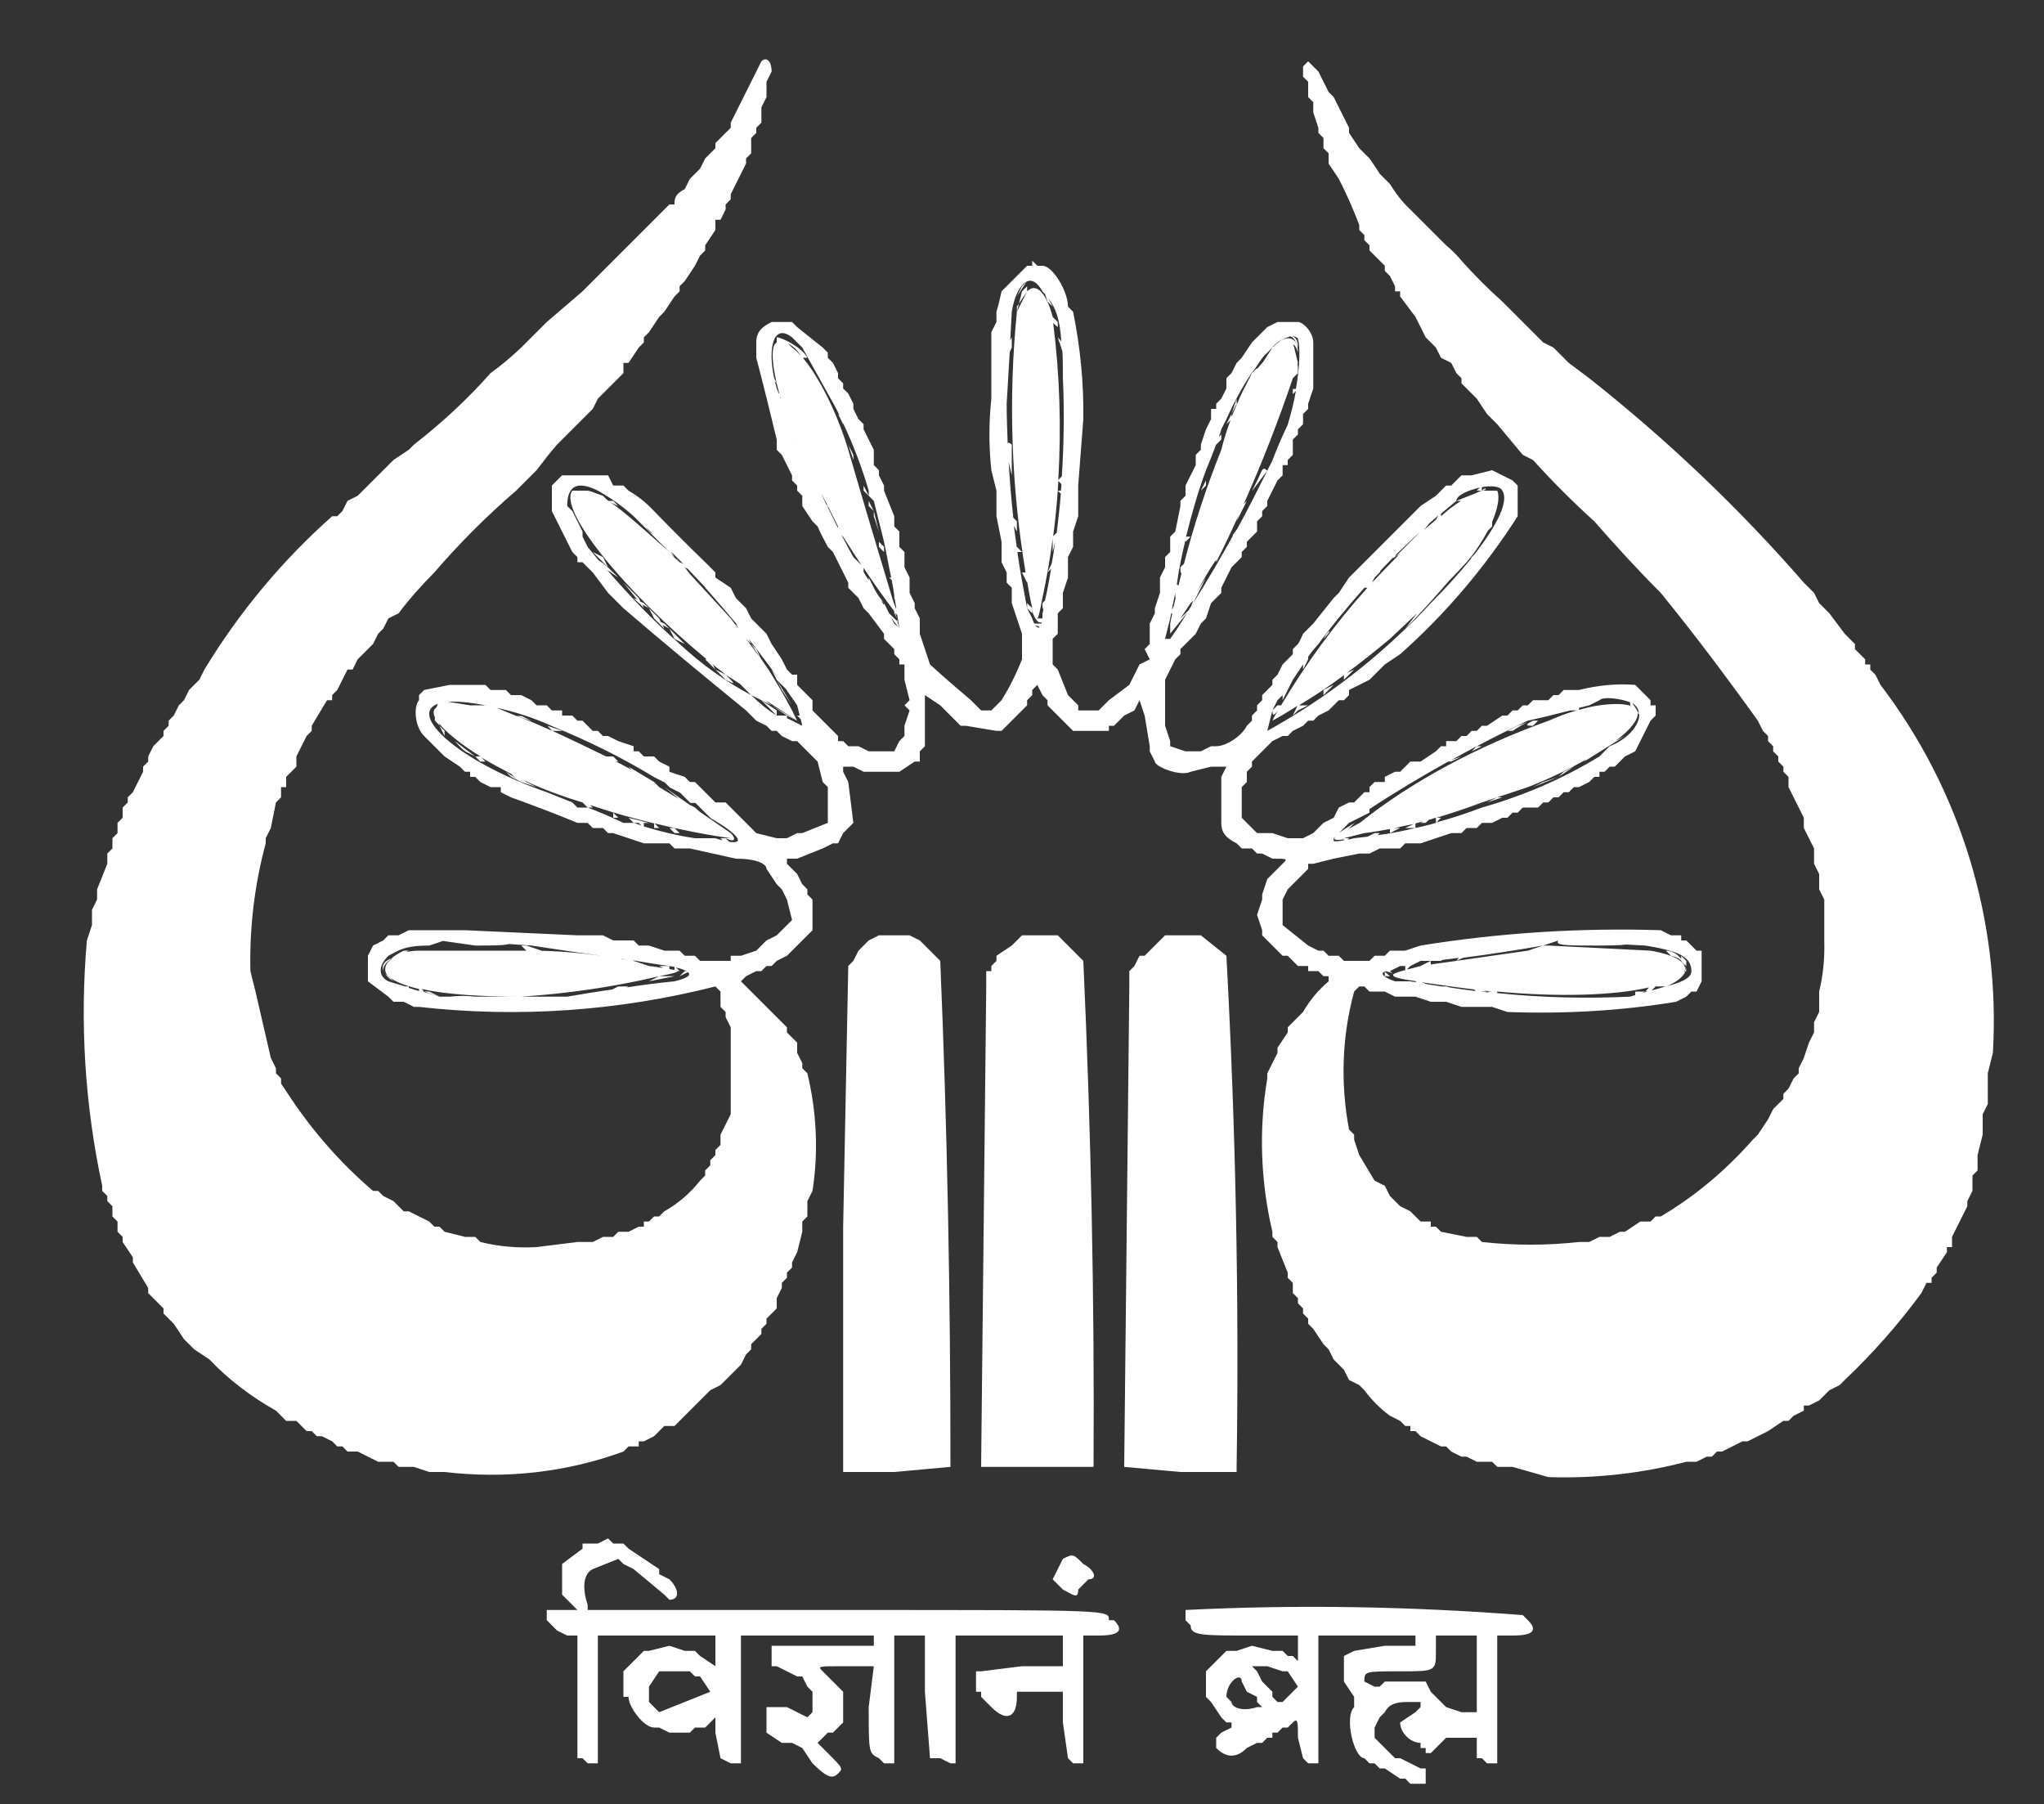 <?xml version="1.0" encoding="utf-8"?>
<!-- Generator: Adobe Illustrator 23.0.3, SVG Export Plug-In . SVG Version: 6.00 Build 0)  -->
<svg version="1.1" id="Layer_1" xmlns="http://www.w3.org/2000/svg" xmlns:xlink="http://www.w3.org/1999/xlink" x="0px" y="0px"
	 viewBox="0 0 400 353" style="enable-background:new 0 0 400 353;" xml:space="preserve">
<rect x="0" y="0" width="400" height="353" fill="#333333" stroke="none"/>
<style type="text/css">
	.st0{fill:#FFFFFF;}
</style>
<path class="st0" d="M298,316c-22-1.7-44-2.1-66-1v2l1,1c0,2,2,2,12,2h9v5l-1-1h-1l-1-1h-2l-4-1l-3,1h-1h-1l-1,1l-1,1l-1,1l-1,1v5
	l1,1l2,3l1,1h1v1l-2,1l-1,1v2c2,2,4,2,6,0l2-1h1l1-1h1v-1h1l1-1h1l1-1c1-1,1,0,1,3l1,4l1,1h2v-25h19v2h-6l-6,1l-2,1v5l2,3v2
	c-2,2,0,10,2,10l1,1h1l1,1h1l3,2h1l1,1h3v-1v-1v-1h-1l-4-2h-1l-1-1l-3-3v-1v-1l1-2l1-1c1-2,3-2,5-2h2v1l-1,1l-3,2c0,2,2,4,4,4v1h1v1
	h1l3-3h6v4h1l1,1h2v-25h3c4,0,5-1,3-3L298,316z M246,334c-3,1-5,0-5-1l-1-1c0-3,3-5,3-3l1,2l2,1v1l1,1H246z M252,332l-1,1h-1l-1-1
	v-1l-1-1l-1-1l-1-2l-1-1h3l3,1h1l2,3L252,332z M289,328v7h-3l-3-1l-1-1l-2-2l-1-2h-1h-6h-1l-1,1h-1l-2-1c0-2,0-2,7-2s7,0,7-4v-3h8
	V328z M175,288h-10v-48l1-51l1-1l1-2l1-1l1-1l2-1h1h4h1l2,1l1,1l2,2l1,1c1.4,33,2,66,2,99L175,288z M213,309l-2,2c0,2-1,1-3,0l-2-2
	l1-2l1-2c2-1,2-1,4,1C214,307,215,309,213,309z M242,288h-11l-11-1l1-94v-3l1-1l1-2h1l2-2l1-1l1-1h1h5h1l5,4
	c1.8,33.3,2.5,66.7,2,100V288z M212,188c1.5,33,2.2,66,2,99h-22l1-94v-3h1v-1l1-1v-1l3-2l1-1l1-1h1h5h1l1,1l3,3L212,188z M217,317
	c0-2,1-2-51-2h-51v-1c-1-3-1-6,1-7l5-2l1,1l2,1l6,5l1,1c2,0,2-2,0-4l-2-1v-1l-3-2l-3-2l-1-1h-2l-1-1l-2,1h-2h-1v1l-4,3v6l1,1l1,1
	l1,1h-6v2l2,2l2,1h2v24h1l1,1h2v-25h23v6l-3-2l-1-1h-2l-3-1l-4,1h-1l-1,1l-2,2l-1,1v5h1c0,2,3,6,5,6h1l2,1h4l1-1h2l1-1l1-1v3l1,5
	l2,1h2v-25h26v2h-20v4h1l2,1l2,1h1l1,2l1,1v4l-1,1l-2-1l-2-1h-1h-3v5l3,2h2l2,1l2,3c3,3,4,3,5,2s1-1-2-4l-2-2l1-1l1-1h1l2-2v-1v-5
	l-4-4c-1-1-1-1,4-1h6l-1,8c0,9,0,9,2,10l1,1h2v-25h6v11l1,13h2l2,1h1v-25h21v6h-8l-8,1h-1v4h1v1l2,2c3,3,5,2,5-2v-1h9v6l1,7l1,1h2
	v-25h3c4,0,5-1,3-3H217z M129,335l-1-1l-1-1v-3l2-3h6l1,1h1l2,3L129,335z M368,134l-1-2l-1-1v-1h-1v-1l-1-1l-1-1v-1l-2-2l-3-4l-2-2
	l-1-2l-2-2c-12.7-14.6-26.8-28-42-40l-4-3l-3-3l-2-1l-4-4l-2-2l-1-1l-1-1c-2.8-2.5-5.5-5.2-8-8c-0.9-1.1-1.9-2.1-3-3l-1-1l-2-2l-2-2
	l-1-1l-1-1c-1.6-1.5-2.9-3.2-4-5l-2-2c-0.6-1-1.3-2-2-3l-1-1l-1-1l-2-3v-1l-3-6l-1-1l-2-4l-2-2l-1,1v2l1,1v3l1,1v2l1,3v1l1,1v2l1,1
	v2l2,3c1.5,2.9,2.8,5.9,4,9v1l1,1v1l1,1v1l1,1l1,1l1,1v1l1,1l1,2v1h1v1l3,4l2,4l1,1l1,1l1,2l2,1l1,2l1,1v1l2,2l1,1l2,3l2,2l5,6l2,1
	c3.8,4.2,7.8,8.2,12,12c4.2,4.8,8.5,9.5,13,14c6.6,8.1,12.9,16.5,19,25l1,2l1,1v1l1,1v1l1,1v1l1,1v1l1,1v2l2,4l1,2v2l1,2l1,2v3l1,2
	v3l1,2v8c0.1,3.4-0.2,6.7-1,10v4l-1,2v2l-1,2l-1,3l-1,2v1l-1,1l-1,2l-1,1v1l-2,2l-1,2l-2,3l-1,1c-5.2,5.9-11.2,11-18,15h-1l-1,1h-2
	l-3,2h-1l-2,1h-2l-2,1h-1h-1c-6.3,0.7-12.7,0.7-19,0l-1-1h-2l-5-1l-1-1h-1v-1h-2l-2-2l-2-1l-1-1l-1-1l-1-2l-2-1l-3-5l-1-3v-1l-1-1
	c-1.7-9-1.4-18.2,1-27l1-1h1l1,1h3l2,1h4l3,1h3l3,1h6l3,1c11,0.4,22.1-0.2,33-2l2-1l1-1h1l1-2v-5v-1h-1l-1-1l-1-1h-1v-1h-1h-1l-2-1
	c-15.7-0.5-31.5,0.5-47,3l-3,1h-3l-1,1h-1h-1l-1,1h-2h-1h-2l-1-1h-1h-1l-1-1h-1l-2-1l-5-4v-5l1-2l1-1l1-1l2-2v-1h1l4-1l5-1h2l2-1h4
	l1-1h3l6-2h2l1-1h2l1-1h2l2-1h1l1-1h1l1-1h3l1-1h1l1-1h1l1-1h1l1-1h1l2-1l1-1h1v-1h1l1-1h1l2-2l2-1l3-6l1-1v-2h-1v-1l-1-1l-1-1l-1-1
	c-3.7-0.3-7.4,0.1-11,1h-2h-1l-1,1h-1l-1,1h-1h-2l-1,1h-1l-1,1h-1l-1,1h-1l-3,2h-1l-1,1h-1l-1,1h-1l-1,1h-1h-1v1h-1l-1,1l-3,2h-1h-1
	l-1,1l-1,1h-1l-2,1v1h-2l-1,1v1h-1l-1,1l-1,1h-1l-2,1l-1,2l-2,1l-2,2l-2,1h-3l-3-1h-3l-1-1l-1-1l-1-1v-3v-1v-1v-1l1-1v-2l1-1v-1l1-1
	l1-1l1-1l1-1l2-1h1l1-1l2-1l1-1h1l1-1l2-1l1-1l1-1h1l1-1v-1l2-1l2-1l1-1l1-1l1-1l3-2c8.9-7.9,16.6-17,23-27v-1v-5l-1-1l-4-2l-4,1h-1
	h-1l-1,1l-1,1h-1l-1,1l-1,1l-3,2l-2,2l-4,4l-6,6l-2,2l-2,3l-1,1l-4,5l-1,1l-1,1c-0.3,0.7-0.6,1.4-1,2l-1,1v1l-1,1l-1,1l-1,2l-1,1v1
	l-1,1l-1,1v1l-1,1v1l-1,1v1l-1,1c-1,2-4,4-6,4h-1l-2,1h-3l-3-1v-1l-1-3v-2v-2v-2v-1v-2l1-2l1-2l1-1v-1l1-1l1-1l1-1l1-2l1-1l1-3l1-1
	l1-1v-0.6V115l1-2l1-2l1-1l1-1v-1l1-1v-1l1-1l1-1v-2l1-1v-1l1-1v-1l2-4l1-1v-1v-1h1v-1l1-1v-1v-2l1-1v-1l1-1v-1v-1l1-1v-1l1-3v-3v-5
	v-1c0-2-2-4-3-4h-1h-3l-2,1l-1,1l-1,1l-1,1l-2,3l-1,1l-1,2l-1,1v2l-1,2l-1,1v1h-1v2l-1,2l-1,3v1l-1,1v2l-1,2l-1,2v2l-1,1v1l-1,5
	l-1,1v3l-1,1v2l-1,2v3l-1,3v1l-1,2v4l-1,1l1,2l-2,1l-1,2l-1,2l-4,3l-1,1l-1,1h-1h-2h-1v-1l-1-1l-1-1l-2-5l-1-1v-2v-2v-1l1-1v-2v-2
	l1-1v-3l1-3v-2v-2l1-2v-3l1-3v-3v-3l1-13c0.1-7.1-0.6-14.1-2-21l-1-1c0-3-3-8-5-8h-1l-1-1v1h-1l-4,4l-1,1c-0.3,1.3-0.6,2.7-1,4v2
	l-1,2v13c-0.5,4.7-0.5,9.3,0,14l1,4v5l1,5v4l1,2v2l1,1v3l2,6v5c-1.1,2.8-2.4,5.4-4,8l-1,1l-1,1h-2l-1-1l-1-1c-2.7-2.3-5.4-4.6-8-7
	l-2-6v-1v-2l-1-2v-1l-1-2v-1v-2l-1-2v-3l-1-1v-2v-1l-1-1v-1v-1l-2-5v-1l-1-2v-1l-1-1v-1v-2l-1-2l-1-2v-1l-1-1l-1-2v-1l-1-2l-1-1v-1
	l-1-1v-1l-1-2l-1-1v-1l-1-1l-5-4l-1-1h-4c-2,1-3,2-3,4v3c1.4,5.3,2.7,10.6,4,16v2l1,1l1,2l1,2v1l1,1v1l1,1v2l2,3l1,1
	c0.6,1.4,1.3,2.7,2,4l1,1l1,2l1,2l1,2v1l2,2l1,2l1,1l3,4v1l1,1l1,1v1l1,1v1h1v3l1,4l-1,1l1,1l-1,3v2l-1,1l-1,2h-5l-2-1h-1h-1l-1-1
	h-1v-1l-3-3l-2-2v-2l-1-1l-1-1l-1-1v-1v-1h-1l-1-1l-1-2l-2-3l-1-2l-2-2l-1-1l-1-2l-1-1l-1-1l-1-2l-3-2v-1l-2-2
	c-3.4-3.3-6.7-6.6-10-10c-1.5-1.6-3.1-2.9-5-4l-1-1h-2l-1-2h-2h-7l-1,1l-1,1v5l1,2l2,4l1,2l1,1v1h1l1,1l1,1l3,4l2,2l1,1
	c7.9,6.8,15.9,13.4,24,20l2,2l2,1l1,1h1l1,1l2,1h1l1,1l3,3l1,4l1,1v7l-5,2h-1l-2,1h-2l-4-1l-2-2l-1-1l-2-2l-1-1h-2l-1-1l-1-1l-1-1
	l-1-1h-1l-1-1l-3-1v-1l-2-1l-1-1h-1h-1l-1-1h-1v-1l-3-1l-2-1h-1l-1-1h-1l-1-1l-1-1h-1l-1-1h-2v-1h-1h-1l-1-1h-1h-1l-1-1l-2-1h-2
	l-1-1h-3l-1-1h-7l-5,1l-1,1v1c-1,1-1,5,1,7l1,1l1,1l2,2l3,2l1,1h1v1h1l1,1l2,1h2v1l2,1c4.4,1.6,8.7,3.2,13,5h2l1,1h2l1,1h1l3,1l3,1
	h5l1,1h3l9,2c4,0,6,1,6,2l2,3l1,1l1,2l1,4l-3,3l-2,1l-1,1l-1,1l-3,1h-1h-1v1h-3h-2h-1l-1-1h-1h-1l-1-1h-3l-3-1h-2l-1-1h-4l-2-1h-2
	h-3c-7.3-0.3-14.7-0.7-22-1H80l-2,1h-1h-1l-1,1l-2,1l-1,2v1v4l4,3l1,1h2l2,1h1c19.4,2.2,39.1,0.8,58-4l1,1v3l1,1v1l1,2v17l-2,4v2
	l-1,1v1l-1,1v1l-1,1v1l-1,1c-1.9,2.4-4.3,4.5-7,6l-1,1h-1l-1,1h-1v1h-1l-2,1h-2l-1,1h-1h-1l-2,1h-3l-8,1c-3.7,0.2-7.4-0.1-11-1l-1-1
	h-2l-4-1l-1-1h-1l-1-1l-4-2h-1l-1-1l-1-1l-2-1l-1-1h-1c-6.1-5.2-11.5-11.3-16-18l-2-3v-1l-1-1v-1l-1-2c-1-4.3-2-8.7-3-13l-1-4
	c-0.2-8.4,0.8-16.9,3-25v-1l1-2l1-5l1-1v-1v-1h1v-1v-1l1-1l1-1v-1v-1l2-4l1-1v-1l3-5h1v-1l1-1l2-4h1l1-2l3-3l1-2l1-1l1-2l2-1
	c2.1-2.8,4.5-5.5,7-8c4.9-5.7,10.3-11.1,16-16l2-2l2-2c1.3-1.7,2.6-3.4,4-5l2-2l3-3l2-2l1-2l3-3l1-1l1-1v-2h1l2-3l1-1v-1l1-1l2-3
	l1-1l2-3l1-1v-1l1-1l2-3l1-2l1-1v-1l2-3v-1v-1h1l1-2v-1l1-1v-1l1-2l2-4v-1l1-1v-1v-2l1-1v-1l1-1v-1v-2l1-2v-3l1-2c0-2-1-3-2-2l-2,4
	l-1,2l-1,2l-1,2l-1,2v1l-1,1l-2,2v1l-1,1l-1,1l-1,2l-2,2l-1,2c-2,1-2,2-2,3h-1l-1,1l-3,3l-1,1l-3,3l-3,3l-2,2l-2,2l-2,2l-7,6l-2,2
	l-3,3c-1.9,1.8-3.9,3.5-6,5c-4.5,5.1-9.6,9.8-15,14l-1,1l-3,2l-2,2l-3,3l-2,2l-2,1l-1,2l-1,1h-1c-9.8,8.7-18.2,18.8-25,30l-1,2l-2,2
	l-1,2l-1,1l-1,2l-1,1v1l-1,1v1l-1,1l-1,1l-1,2v1l-1,1v1l-2,4l-1,1v1l-1,1v2l-1,1v2l-1,1v2l-1,1v2l-2,5v2l-1,2v3l-1,3
	c-1.4,16.1-0.4,32.2,3,48v1l1,1v1l1,1v2l1,1v2l1,1v1l2,3v1l3,5v1l3,3v1l2,2l2,3l2,2l3,2c3.8,4,8.2,7.3,13,10l1,1l1,1h2l1,1l1,1h1
	l1,1h1l2,1l1,1h1l1,1h2l2,1l2,1h3l1,1h3l3,1h3c11.8,1.4,23.8,0.1,35-4l1-1h2v-1h1l2-1l1-1l1-1h2l1-1l1-1l2-2l2-2l1-1l2-1l2-2l2-2
	l1-2l1-1v-1l1-1l1-1v-1l1-1v-1l1-1l1-1v-1v-1l1-2v-1l1-1v-1l1-1v-1l1-2l1-4v-2l1-1v-1v-2l1-2c1.2-7.7,0.8-15.5-1-23l-1-1v-1l-1-2v-2
	l-1-1l-1-1v-1l-1-1l-8-8l1-1l2-1h1l1-1h1l1-1l2-1l4-4l1-1v-3v-3l-1-1v-1l-1-1l-1-2l-2-2v-1h2l5-2l2-1h1l1-2l1-1l1-1l-1-8l-1-2v-1h2
	l2,1c1.7,0,3.3,0,5,0h2l3-2h1v-2l1-1v-10l3,2l3,3l1,1h1l6,1h1l5-5v-1l1-1v-1l1-1l1,2l1,1v1l5,5h7v-1h1l1-1l1-1l2-1l1-2l1,3l1,6v1
	l1,2c0,1,5,3,7,2l4-1h3l-1,2v3v6c0,2,1,3,3,4l1,1h2l1,1h1l2,1c3,0,3,0,2,1l-2,2l-1,1l-1,3v1l-1,3l1,3v1l1,1l3,3h1l1,1l1,1h2v1h2l1,1
	h1v1c-2,1.7-3.7,3.7-5,6l-2,2l-1,1v1l-2,3v1l-1,2l-1,2v1c-1.7,10-1.3,20.2,1,30v1l1,1v1l2,5v1l1,1v2l1,1v1l1,1v1l1,1v1l1,1l2,3l1,1
	l1,2l2,2l1,2l2,1l1,1c1.4,1.9,3.1,3.6,5,5l2,1l1,1h1v1h1l1,1l2,1l2,1h1l1,1l2,1h1l2,1h3l1,1h3l7,2c9.1,0.3,18.2-0.7,27-3h2l2-1h1
	l1-1h1l4-2h1l4-2l3-2h1l1-1l2-1v-1h1l2-1l1-1l1-1l2-1l1-1c5.5-5.2,10.5-10.9,15-17l1-2h1v-1l1-1v-1l2-3v-1h1v-1v-1l1-2l2-4v-1l1-2
	v-1v-2l1-1v-2v-1l1-4v-4l1-2v-2v-4l1-4C391.5,180.1,383.7,154.6,368,134z M283.7,193.2L283,193h-1l0,0c-1-0.2-2-0.3-3-0.5l-0.7-0.3
	c1.5,0.2,3.4,0.5,5.6,0.8c1.5,0.2,3.1,0.4,4.6,0.6l0.3,0.3C287.2,193.7,285.5,193.5,283.7,193.2z M291,194l0.4,0.2
	c-0.6-0.1-1.1-0.1-1.7-0.2H291l-0.5-0.2c0.5,0.1,1,0.1,1.5,0.2H291z M322.5,194l-1.2,0.3l0.7-0.3h-2v0.7l-1,0.3
	c-8.7,0.4-17.4,0.2-26-0.7V194c11.9,1.1,22.7,0.8,29.7-0.8L322,194H322.5z M276,189l2-1h2h1h1l0.3-0.2c1.1-0.1,2.2-0.3,3.2-0.4
	L285,188l1.3-0.6c5.3-0.7,10.5-1.5,15.7-2.4l3-1c-1,1,2,1,7,1c2.4,0,4.9,0,6.2-0.2l3.8,0.2c6,1,9,2,9,5c0,1-1,2-5,3l-2.8,0.8
	l0.8-0.8c0,0,0,0,0.1,0h2c2.1-0.9,3.3-1.9,3.7-2.9l-0.2,0.1c0.8-1.7-1.4-3.3-6.6-4.2l-20-1h-1l-3,1l-14,2l-5,0.7V188l-2,1
	c-1,0.3-1.9,0.5-2.7,0.7L276,189z M271,190.1v0.9h1L271,190.1c0.1,0,0.2-0.1,0.2-0.1l1.3,0.4L272,190l2-1h1v0.8
	c-1.2,0.3-2,0.6-2.3,0.8l-0.2-0.1l0.2,0.2c-0.4,0.4,1,0.8,4.5,1.3H277l0.2,0.2c-0.4-0.1-0.8-0.1-1.2-0.2h-3
	C270.6,191.2,270.1,190.4,271,190.1z M281,161c-1.3,0.4-2.7,0.7-4,1c-2.5,0.6-4.9,1.1-7.4,1.4l0.4-0.4h-1l-1.4,0.7
	c-0.9,0.1-1.7,0.2-2.6,0.3c-0.5,0.1-0.9,0.2-1.3,0.3l0.3-0.3c-0.4,0-0.7,0-1,0l4-1c1.7-0.2,3.3-0.5,5-0.8v0.8l2-1h-1.1
	c1.3-0.3,2.5-0.5,3.8-0.8L275,162h2v-0.9c0.5-0.1,1.1-0.3,1.6-0.4L278,161h1l0.6-0.6c0.5-0.1,0.9-0.3,1.4-0.4V161z M315,146l-1,1
	l-1,1c-7.2,4.4-14.9,7.7-23,10c-2.9,1.1-5.9,2.1-8.9,2.9l0.9-0.9h-0.9c3-0.9,6-1.9,8.9-3l3-1l6-2c4.4-1.7,8.2-3.6,11.4-5.4L310,149
	l8-5l-1.9,1c3-2.2,4.5-4.2,4.4-5.5l0.3,0.3C320.8,141.8,318.8,144.5,315,146z M320,138c0.5,0.5,0.7,1,0.7,1.6l-0.4-0.7
	c0-0.1-0.1-0.1-0.1-0.2l-0.8-1.2C319.7,137.7,319.9,137.9,320,138z M309,138.5c0.7-0.2,1.3-0.3,2-0.5l2-1c0.8-0.8,4.2-0.3,6,0.4v0.6
	l0.1,0.1c-1.2-0.4-3.2-0.5-6.1-0.1c-1.4,0.2-2.7,0.5-4,0.9V138.5z M262,163l2-2l2-1l2-1v-0.7c5-3.3,10.2-6.4,15.4-9.3h0.6l2-1
	l-2,0.7c4.9-2.7,9.9-5.3,15-7.7c2.8-0.6,5.5-1.3,8.3-2h1.3c-1.9,0.5-3.7,1.2-5.5,2c-14,5-27,12-37,20c-0.9,0.5-1.7,0.9-2.3,1.2
	c0.4-0.3,0.8-0.7,1.3-1.2C263.6,161.9,262.5,162.6,262,163L262,163z M261,164l0.3-0.3c-0.5,0.6,0.1,0.8,1.7,0.5v0.2
	c-0.9,0.2-1.6,0.2-2,0.2V164z M279.6,102.5c0.6-0.6,1.3-1.1,1.9-1.7l-0.5,0.9c-0.8,0.7-1.6,1.3-2.3,2L279.6,102.5z M269,113l1-1
	l0.2-0.4c0.8-0.8,1.5-1.6,2.3-2.4l0.5-0.2l0.2-0.5c1.6-1.5,3.2-3.1,4.8-4.5l-2,2c-2.7,2.7-3.6,3.6-2,2.3c-1.9,1.9-3.7,3.8-5.5,5.7
	C268.7,113.7,268.8,113.3,269,113z M268.1,113.9L268,114l-0.7,0.7C267.6,114.4,267.8,114.2,268.1,113.9z M249,139l1-2l1-1v1l1-2l1-2
	l2-3v1l1-2v-0.5c0.6-0.9,1.3-1.7,2-2.5c2.8-3.8,5.9-7.5,9-11h0.6c-6.4,7.1-12,14.8-16.9,23H250L249,139c0,1.4,0.5,0.8,1.1,0
	c-0.4,0.7-0.8,1.3-1.1,2c1.7-0.9,3.3-1.9,4.9-2.9L253,140l1-1l2-1h-1.8c3-1.8,6-3.8,8.8-5.9v0.9l2-2l-1.5,0.7
	c2.9-2.1,5.7-4.4,8.5-6.7c1.8-1.7,3.5-3.3,5.3-5l-2.3,3c3-3,5.8-6.2,8.6-9.4c1.2-1.2,2.3-2.4,3.4-3.6c1.8-2.1,3.1-4.2,4.2-6.2
	l0.8-0.8v-0.9c1.2-2.8,1.5-5,1-6.1h-3c-0.4,0.1-0.8,0.3-1.2,0.5L285,98h0.9c-1.4,0.9-2.7,1.9-3.9,3c0-0.2,0-0.3,0-0.5
	c1-0.8,2-1.7,3-2.5c0-1.1,2.3-2.1,4.6-2.6L289,96h1v-0.7c1.8-0.3,3.6-0.2,4,0.7c1.3,2-0.9,6.6-5.4,12.4L288,109l-0.2,0.4
	c-2.2,2.7-4.8,5.6-7.8,8.6c-1.9,2.1-3.9,4.1-6,6c-7.8,7.4-16.6,13.8-26,19L249,139z M233.1,118.6c-0.2,0.3-0.3,0.5-0.5,0.8L231,121
	l2-3l0.5-0.5L233.1,118.6z M232,105.6v0.4l1-1h-0.9c1.1-4.4,2.3-8.7,3.9-13c0.7-1.7,1.4-3.4,2-5.1V87l1-1v-1l-0.5,0.5
	c0.2-0.5,0.4-1,0.5-1.5l1-2c1.7-3.8,3.6-7.1,5.4-9.7L245,73l1.9-2.8c0.1-0.1,0.2-0.2,0.3-0.4L249,68l0.2-0.3c0.6-0.6,1.2-1,1.7-1.3
	c-0.5,0.4-1.2,0.9-1.9,1.7c1.4-1.4,2.6-2.1,3.4-2.2c-0.1,0-0.2,0-0.3,0c0.7-0.2,1.3-0.1,1.8,0.2c0.6,1.3,0.5,5.5-0.3,10H253v1
	l0.6-0.6c-0.4,2.3-1,4.6-1.6,6.6c-1.1,2.3-2.1,4.6-3,7c-0.3,0.7-0.7,1.3-1,2c-1-1-1,0-2,2l-1,2l3-4c-1.9,3.8-3.8,7.6-5.9,11.4
	L241,105l0.4-0.4c-2.5,4.5-5.1,9-7.9,13.4l0.5-1l2-4l-1.8,2.8c0.9-1.6,1.8-3.2,2.8-4.8l1-1.5v0.5l1-2c1.2-2.4,2.3-4.8,3.4-7.2
	L242,102l2-4l-0.6,0.6c3.6-8.1,6.8-16.3,9.6-24.6l1-1c0-0.8,0-1.4-0.1-1.8L254,71l-0.9-3.7c0.4,0.4,0.7,0.9,0.9,1.7c0-3-2-4-5-1
	l-1.8,2.8c-0.4,0.5-0.9,1-1.3,1.5L246,72l-1,1l-1,2c-0.7,1.3-1.3,2.5-1.8,3.8L242,79v0.2c-0.3,0.8-0.7,1.6-1,2.4V81l-1,2l0.8-0.8
	c-0.7,1.9-1.3,3.8-1.8,5.8c-2.9,7.3-5.4,14.8-7.3,22.3L231,111c0,0.6,0,1.1,0.2,1.2c-0.2,0.8-0.4,1.6-0.6,2.4l-0.3-0.3
	C230.7,111.4,231.3,108.5,232,105.6z M230,116v1l0.1-0.2c-0.1,0.6-0.3,1.2-0.4,1.8l-0.4,0.7L230,116z M229,121l0.2-1h0.2
	c-0.1,0.7-0.3,1.3-0.4,2v1v1l3.4-4.2c-1.1,1.8-2.2,3.5-3.4,5.2h-1L229,121z M175.5,119.5c0,0.1,0,0.1,0,0.2
	C175.5,119.6,175.4,119.5,175.5,119.5L175.5,119.5z M152.6,77.6l0.1,0.1c0.1,0.4,0.2,0.8,0.4,1.2C153,78.5,152.8,78.1,152.6,77.6z
	 M155.7,85.5c0.1,0.2,0.2,0.4,0.3,0.5l0.1,0.3C156,86,155.9,85.8,155.7,85.5z M155,68c-0.3-0.3-0.6-0.6-0.8-0.8c1,0.5,2,1.5,2.6,2.5
	C156.2,68.9,155.5,68.4,155,68z M161.7,98.7c-0.3-0.6-0.6-1.3-0.9-1.9l0.1,0.1c0.4,0.7,0.7,1.4,1.1,2.1L161.7,98.7z M167,109
	c-0.8-1.4-1.5-2.8-2.3-4.3l0.3,0.3l-1-2v0.3c-0.7-1.3-1.3-2.7-2-4V99c1,2,2,4,3,6c1.2,1.9,2.4,3.8,3.6,5.6L167,109z M166,88
	c-2.4-7.9-6-14.6-8.9-18h0.9c-1-2-5-4-6-4v1c-1.3,0.6-0.9,4.9,0.5,10h-0.1c-0.1-0.3-0.3-0.7-0.4-1c-0.1-0.5-0.2-0.9-0.4-1.4L152,75
	l-0.5-1c-1.3-6.1-0.1-10.8,3.5-8l2,2l5,9c0.8,1.4,1.6,2.8,2.3,4.3L164,81l1,2v-0.2c2,4.3,3.7,8.7,5,13.2v1l1,1l2,8
	c0.5,2.3,0.9,4.7,1.4,7H174l0.5,0.5c0.2,1,0.4,2.1,0.5,3.1v0.4l0.1,0.2c0.1,0.6,0.2,1.2,0.3,1.8h-0.1c-0.5-1.3-0.9-2.6-1.3-4
	C171.3,106,168.6,97,166,88z M175,122c-0.2-0.4-0.5-0.9-0.7-1.3l1.7,2.3l-0.4-1.5c-0.1,0-0.6-0.5-1.6-1.5l-1-2v0.4
	c-0.2-0.3-0.4-0.7-0.6-1l0.6,0.6l-1.2-1.6c-0.2-0.3-0.4-0.7-0.6-1L170,113v0.5c-0.3-0.5-0.7-1-1-1.6v-0.8c1.9,2.9,3.9,5.7,6,8.5v0.3
	c0.2,0.5,0.4,0.8,0.5,1.1l-0.3-1.1c0.1,0.2,0.3,0.3,0.4,0.5c0.1,0.8,0.3,1.7,0.4,2.5L175,122z M134.6,111.3c1.1,1.2,2.3,2.4,3.4,3.6
	v0.1l0.3,0.3c2.1,2.4,4.2,4.8,6.2,7.2L144,122l0.5,1l-1.5-2l-8-8.7l-1-1.3L134.6,111.3z M127.8,104.5l-0.5-0.3
	c-0.2-0.2-0.4-0.4-0.6-0.6l-0.3-0.4C126.9,103.7,127.4,104.1,127.8,104.5z M154,140.5V140h-1h-1c-1.8-1.1-3.5-2.5-5-4
	c-5.1-2.7-9.8-6.1-14-10c-5.1-4.5-9.8-9.4-14.2-14.5l2.2,1.5l-1-1c-1.4-1.4-2.3-2.1-2.8-2.3c-0.7-0.9-1.5-1.8-2.2-2.7l-1-2v-1l-2-4
	l-1-1c0-4,2-5,6-3c2.5,1.4,4.9,3.1,7,5c0.3,0.3,0.6,0.6,0.9,0.9l0.1,0.1l2,2l3,3l1,1l1,1l-0.7-1.1c0.8,0.8,1.6,1.6,2.4,2.4L133,110
	l-1-1c0.2,0.3,0.5,0.6,0.7,0.9L131,108c-5.1-4.5-8.6-7.7-11.5-9.7L121,99l-1-1h-0.9c-0.1-0.1-0.3-0.2-0.4-0.3L118,97l-1.7-0.6
	c-0.4-0.2-0.8-0.3-1.3-0.4h-3c-2.8,3.7,10,19.5,26.3,33H138l2,2l-0.5-1c0.8,0.7,1.7,1.3,2.5,2l2.8,1.8l2.2,2.2l2,1l2,1
	c-0.4-0.3-0.8-0.6-1.2-1l6.2,4c-1.5-3.1-3.2-6.1-5-9l0,0l0,0c-0.6-1-1.3-2-2-3l-3-4l1,1l-0.5-1c2.3,2.9,4.5,5.9,6.7,8.9L151,131l1,2
	l1.8,1.8c0.7,1.1,1.5,2.1,2.2,3.2l0.5,2H156l0.7,0.7l0.3,1.3L154,140.5z M95,138h-3l-4.3-0.7C89.5,137.2,91.9,137.4,95,138z
	 M142.7,164.7L142,164h-1l0.4,0.4c-0.4-0.1-0.9-0.2-1.4-0.4h-4c-3.4-0.5-6.7-1.3-10-2.3V161h1l-4-1l1,1h1l0.5,0.5
	c-0.5-0.2-1-0.3-1.5-0.5h-2c-2.3-1.1-4.6-2.1-7-3h-2l-1-1l-5-2c-17.7-6.2-27.1-15.3-21.3-17.3l-0.3,0.7c-0.6,0.4-0.7,1.1-0.3,1.9
	v0.7l1,1l-0.2-0.5c1.4,1.8,4.3,4.1,8.1,6.5h-1l1,1h1l-0.8-0.8c1.8,1.1,3.9,2.2,6,3.3c-0.1,0.1,0.4,0.6,1.8,1.5l3,1l-2-1
	c-0.3-0.2-0.6-0.4-0.8-0.5c3.7,1.8,7.8,3.3,11.8,4.5l1,1h1l-0.5-0.5l1.5,0.5c3.6,1.2,7.3,2.2,11,3.1v0.9h1l-0.9-0.9
	c4.9,1.2,9.9,2.2,14.9,2.9h-1c2,1,2,0,1-1l-6.1-4.2L136,158c-0.3-0.2-0.7-0.4-1-0.5l-5-3.5l2.9,2.3c-1.3-0.7-2.6-1.5-3.9-2.3l-1-1
	l-5-3l0.6,0.6c-1-0.5-2-1.1-3.1-1.6h0.5l-1-1h-1.4c-3.5-1.7-7-3.4-10.5-5h2l-3-1l1,1c-2.3-1-4.6-2-6.9-2.9l2.9,1l-2-1h-1
	c-1.3-0.5-2.6-1.1-3.9-1.6c3.8,0.8,7.4,2,10.9,3.6c6.9,2.8,13.6,6.1,20,10l2,1l1,1l2,1l2,2h1l3,3
	C144.7,163.3,145.8,165.2,142.7,164.7z M131,189c0.4,0.1,0.7,0.1,1,0.2v0.6c-0.2-0.1-0.6-0.1-1-0.2V189h-2l0.8,0.4
	c-0.8-0.1-1.7-0.3-2.8-0.4l-3-1l-0.1-0.1C126.3,188.3,128.6,188.7,131,189z M122.8,187.8L122.8,187.8c-0.4-0.1-0.9-0.1-1.4-0.2
	C121.9,187.6,122.3,187.7,122.8,187.8z M79,186c-1,0.5-1.8,1-2.4,1.5c0.1,0,0.2-0.1,0.3-0.1c-1.6,1-2,2.5-0.9,3.7
	c1.4,1,3.4,1.8,6,2.4v0.4l-2-0.6V193h-0.7l-3.3-1c-2-1-2-3,0-5c2-1,3-2,8-2l2.7-0.9L93,185c3.2,0,5.5,0,6.6-0.3l4.4,0.3
	c4.6,0.7,9.2,1.4,13.8,2c-4.6-0.6-9.2-1-13.8-1h2l-3-1h-1l1,1H84h-2c-0.9,0-1.8,0.1-2.6,0.3L80,186H79z M132,192
	c-3.1,0.3-6.3,0.7-9.4,1.2l0.4-0.2h-2l-1.2,0.6c-2.9,0.4-5.9,0.9-8.8,1.4h-9h-9c-1.7-0.2-3.3-0.2-5,0h-2l-3.3-1H83l-0.5-0.5
	c5,1.1,11.8,1.5,19.5,1.5c9.1-0.6,18.1-1.9,27-4c2.5-0.5,3.8-0.8,3.5-1h0.5l-0.7-0.7c1,0.2,1.6,0.5,2.1,0.7H134l-1,1l1.6-0.8
	C135.4,190.8,134.4,191.4,132,192z M206.8,104.2l-0.7,0.7c0.4-3,0.7-6,0.9-8.9l0.6,0.6C207.4,99.1,207.1,101.7,206.8,104.2z
	 M207.6,96H207c0-0.6,0.1-1.2,0.1-1.9l0.6,0.6C207.7,95.1,207.7,95.6,207.6,96z M202.6,122.3l0.9,0.4
	C203.2,122.9,202.9,122.8,202.6,122.3z M203.8,122h-1.4c-0.1-0.3-0.3-0.6-0.4-1l-1-2c-0.7-3.7-1.4-7.3-1.9-11h0.9l-1-1v0.2
	c-0.2-1.4-0.4-2.8-0.6-4.3l0.6,1.1v-2l-0.7-0.7c-0.4-3.6-0.7-7.2-0.9-10.9L198,93v-6c-0.4-0.4-0.7-0.5-0.8-0.2
	c-0.1-2.6-0.2-5.2-0.2-7.8l0.6-10.1L198,68v-2l-0.3,0.6L198,61c0.5-3.2,1.7-5.3,2.9-5.9L200,56l-1,2l1.9-2.9c1-0.5,2.1,0.1,3.1,1.9
	c0.2,0.2,0.3,0.4,0.5,0.5L205,59l1,1l-0.9-1.7c1.5,1.9,2.3,4.1,2.6,8.5L207,66l0.9,2.7C208,70.2,208,72,208,74
	c0.3,6.4,0.2,12.8-0.2,19.2l-0.7,0.7c0.6-10.2,0.3-20.5-1-30.7L207,64v-1l-1-1c-1-4-3-7-5-5l-1,2l-1,2c-1.7,17-1.1,34.2,1.7,51H200
	l1,2v-0.3c0.3,1.8,0.6,3.5,1,5.3c0,1.7,1.4,3.4,1.9,2.6C203.8,121.8,203.8,121.9,203.8,122z M205.7,111.3c-0.4,2.1-0.7,4.1-1.2,6.2
	L204,118c0,0.6,0,1.1,0.2,1.2c-0.1,0.3-0.1,0.6-0.2,0.8c0,0.4,0,0.7,0,1h-1c0.3-0.3,0.5-1.5,1-4c0.8-3.8,1.5-7.7,2-11.6v2.6l0.5-2.1
	c-0.2,1.5-0.4,2.9-0.7,4.4L205,112L205.7,111.3z M126,118l1,1l-1.3-0.7c0.1,0.2,0.2,0.4,0.3,0.7l-0.7-0.8L125,118l-1-1l0.7,0.3
	L122,114l3,3c0.1,0.2,0.2,0.4,0.3,0.7L126,118z M130,122l1,1l-1.3-0.7l0.3,0.7l-1-1l-1-1l-1-2l2,2l0.3,0.7L130,122z M118,109l1,2
	l-1-1l-2-2L118,109z M156,141l-2-1l-3-2L156,141z M327,187l-1-1c1.1,0,2.2,0.6,3,1.6V187l1,1v1l-0.3-0.3c0,0,0,0,0,0.1l-0.1-0.1
	L329,188v-0.1C328.5,187.5,327.9,187.2,327,187z M153,135l-1-2l3,5L153,135z M199.4,59.4L199,61v-1L199.4,59.4z M127,192l2-1h3
	L127,192z M330,190l-0.3,0.1c0.2-0.4,0.2-0.9,0-1.3C329.9,189.2,330,189.6,330,190z M166,87l1,2v1L166,87z M87,144l-1-2l1,1V144z
	 M170,98l1,2l-1-1V98z M172,106l1,1v1l-1-1V106z M201,56v1l-1.6,2.4L200,57L201,56z M169,95l1,2l-1-1V95z M175.6,121.5l-0.1-0.4
	C175.6,121.3,175.7,121.5,175.6,121.5z M306,151l2-1l-3,2L306,151z M75.3,190.5c0.2,0.2,0.4,0.4,0.7,0.5l1,1
	C76.2,191.5,75.7,191,75.3,190.5z M290,146l-2,1l1-1H290z M300,141h1l-1,1C299,142,298,142,300,141z M290,96C291,95,291,96,290,96
	L290,96z M89,145l4,3l-2-1C90.3,146.4,89.6,145.7,89,145z M132,162l1,1h-1l-1-1H132z M76.6,187.5c-1.3,1-1.8,1.9-1.5,2.6
	C74.6,189.1,75,188.1,76.6,187.5z M302,153l3-1l-5,2L302,153z M291,157l2-1h1L291,157z M84,194l2,1l-3-1H84z M132,124l2,2l-2-1l-1-2
	L132,124z M148,127l1,2l-2-3L148,127z M259,125C260,123,261,123,259,125L259,125z M142,133l-2-2l2,1C144,134,144,134,142,133z
	 M259,135l2-1l-2,2V135z M120,159l1,1h-1V159z M236,95l-1,1l1-2V95z M99,151l3,2l-2-1L99,151z M296,143h-1l2-1
	C300,141,299,141,296,143z M252.4,65.8c1-0.1,1.6,0.6,1.6,2.2C253.5,66.6,253.1,65.9,252.4,65.8z M171,101v-1l1,4L171,101z M242,78
	v1l-1,2L242,78z M152,139v1l-3-3L152,139z M202,120l-1-1v-1l1,1V120z"/>
</svg>
